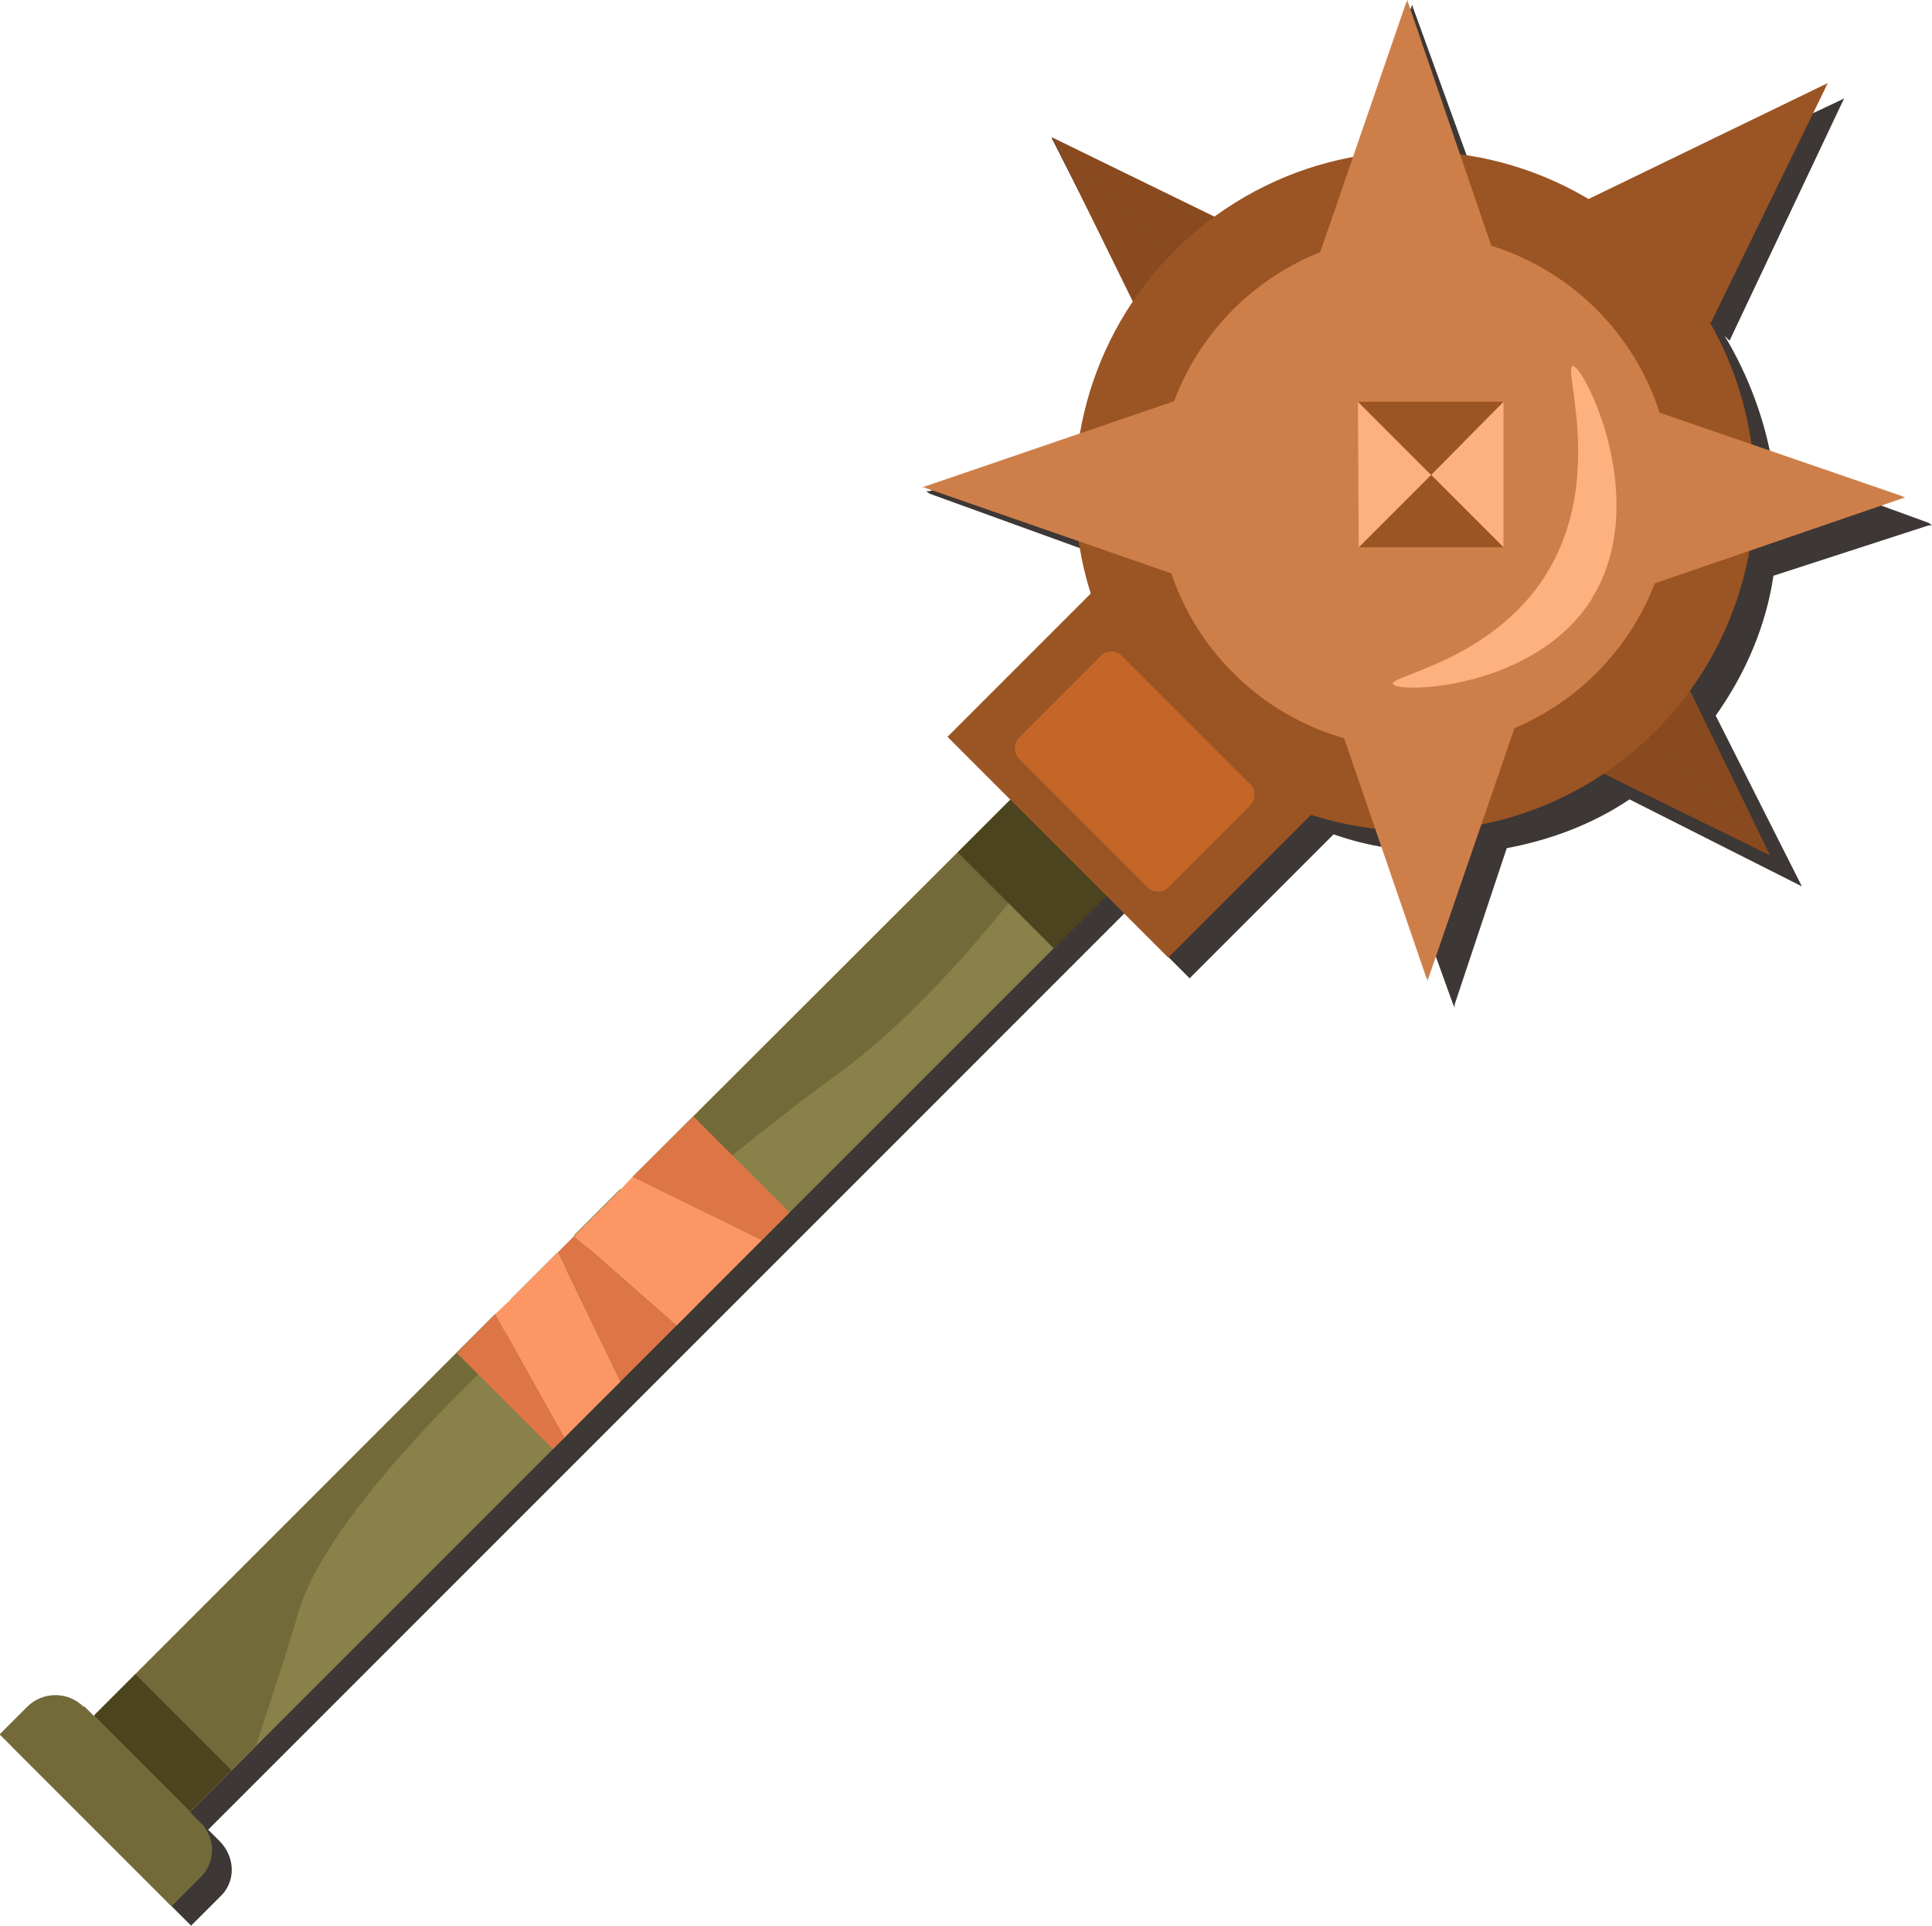 <?xml version="1.0" encoding="UTF-8"?>
<svg id="_Шар_2" data-name="Шар 2" xmlns="http://www.w3.org/2000/svg" viewBox="0 0 23.76 23.68">
  <g id="Streitkolben">
    <g>
      <g>
        <polygon points="17.38 .1 17.37 .06 17.35 .1 17.37 .1 17.38 .1" fill="#3d3735"/>
        <path d="M18.53,10.43c.53-.1,1.05-.29,1.51-.6l2.12,1.07-1.54-1.54s0,0,0,0l1.54,1.54-1.06-2.1c.37-.52,.62-1.11,.71-1.72l1.91-.62h.04s-.04-.03-.04-.03l-1.92-.7c-.09-.55-.29-1.1-.59-1.6l.06,.06,1.39-2.94,.02-.04-.04,.02-2.95,1.39c-.5-.31-1.05-.5-1.61-.59l-.7-1.93h-.03s-.63,1.92-.63,1.92c-.61,.1-1.19,.35-1.71,.72l-2.08-1.05,1.52,1.52s0,0,0,0l-1.52-1.52,1.06,2.09c-.33,.5-.53,1.05-.62,1.63l-1.94,.63h-.04s.04,.03,.04,.03l1.96,.71c.04,.22,.1,.43,.17,.64l-1.77,1.77,.8,.8-.65,.65-3.26,3.26-.74,.74-.15,.15-.57,.57-.2,.2-.58,.58-.18,.18-.48,.48-3.95,3.95-.51,.51h0s-.14-.13-.14-.13c-.19-.19-.5-.2-.69-.01l-.35,.35,2.21,2.21,.37-.37c.18-.18,.17-.47-.01-.66l-.15-.15h0s.51-.51,.51-.51l.32-.32,3.63-3.63,.14-.14,.57-.57,.12-.12,.69-.69,.22-.22,.82-.82,.34-.34,3.26-3.26,.65-.65,.8,.8,1.77-1.77c.26,.09,.51,.15,.78,.18l.69,1.91,.02,.04v-.04s.64-1.92,.64-1.92Z" fill="#3d3735"/>
      </g>
      <g>
        <polygon points="8.32 16.3 7.63 16.99 7.06 15.81 6.86 15.4 7.06 15.2 7.41 15.5 8.32 16.3" fill="#dd7547"/>
        <polygon points="6.29 16.52 6.94 17.68 2.19 22.43 1.01 21.25 6.09 16.16 6.29 16.52" fill="#898149"/>
        <polygon points="7.63 16.99 7.51 17.11 6.57 16.26 6.28 15.98 6.86 15.4 7.06 15.81 7.63 16.99" fill="#898149"/>
        <polygon points="8.55 16.07 8.32 16.3 7.41 15.5 7.06 15.2 7.63 14.63 7.91 15.08 8.55 16.07" fill="#898149"/>
        <polygon points="13.96 10.66 9.37 15.25 8.33 14.74 7.78 14.47 12.78 9.48 13.96 10.66" fill="#898149"/>
        <path d="M8.33,14.74l-.55-.26,4.99-4.99,.46,.46c-.23,.34-.52,.74-.83,1.16-.6,.74-1.32,1.53-2.1,2.1-.38,.27-.82,.62-1.31,1.01-.21,.17-.45,.35-.66,.54Z" fill="#726a39"/>
        <path d="M7.41,15.5l-.35-.31,.57-.57,.28,.45c-.16,.14-.34,.27-.51,.43Z" fill="#726a39"/>
        <path d="M6.57,16.26l-.3-.27,.58-.58,.2,.41c-.16,.14-.34,.3-.49,.45Z" fill="#726a39"/>
        <path d="M3.16,21.45l-.82,.82-1.18-1.18,4.93-4.93,.19,.36c-.14,.12-.27,.25-.41,.39-1.09,1.07-1.96,2.13-2.2,2.91-.13,.46-.32,1.03-.52,1.64Z" fill="#726a39"/>
        <path d="M.4,21.55H2.43c.26,0,.47,.21,.47,.47v.51H-.09v-.48c0-.27,.22-.49,.49-.49Z" transform="translate(15.99 5.46) rotate(45)" fill="#726a39"/>
        <rect x="1.64" y="20.6" width=".72" height="1.67" transform="translate(-14.57 7.69) rotate(-45)" fill="#4c441e"/>
        <rect x="12.16" y="9.73" width="1.41" height="1.67" transform="translate(-3.7 12.2) rotate(-45)" fill="#4c441e"/>
        <g>
          <polygon points="19.57 8.32 21.77 10.52 20.33 7.56 19.57 8.32" fill="#894a1f"/>
          <polygon points="21.77 10.52 19.57 8.32 18.82 9.07 21.77 10.52" fill="#894a1f"/>
        </g>
        <g>
          <polygon points="15.14 3.89 12.94 1.69 14.39 4.64 15.14 3.89" fill="#894a1f"/>
          <polygon points="12.94 1.69 15.14 3.89 15.89 3.13 12.94 1.69" fill="#894a1f"/>
        </g>
        <circle cx="17.4" cy="6.04" r="4.18" fill="#9b5424"/>
        <circle cx="17.4" cy="6.04" r="3.16" fill="#ce7f49"/>
        <rect x="12.03" y="8.16" width="3.84" height="2.65" transform="translate(10.79 -7.09) rotate(45)" fill="#9b5424"/>
        <rect x="12.66" y="8.59" width="2.6" height="1.79" rx=".18" ry=".18" transform="translate(10.79 -7.09) rotate(45)" fill="#c46627"/>
        <g>
          <polygon points="22.48 1.02 22.45 1.05 22.44 1.04 22.48 1.02" fill="#9b5424"/>
          <polygon points="21.04 3.97 20.29 3.21 20.28 3.22 19.51 2.46 22.44 1.04 22.46 1.06 21.04 3.97" fill="#9b5424"/>
          <polygon points="22.46 1.06 22.45 1.05 22.48 1.02 22.46 1.06" fill="#9b5424"/>
        </g>
        <g>
          <polygon points="17.31 0 17.31 .04 17.29 .04 17.31 0" fill="#ce7f49"/>
          <polygon points="18.37 3.11 17.31 3.11 17.31 3.12 16.23 3.12 17.29 .04 17.32 .04 18.37 3.11" fill="#ce7f49"/>
          <polygon points="17.32 .04 17.31 .04 17.31 0 17.32 .04" fill="#ce7f49"/>
        </g>
        <g>
          <polygon points="11.34 5.99 11.38 5.99 11.38 6 11.34 5.99" fill="#ce7f49"/>
          <polygon points="14.45 4.93 14.45 5.99 14.46 5.99 14.46 7.07 11.38 6 11.38 5.98 14.45 4.93" fill="#ce7f49"/>
          <polygon points="11.38 5.98 11.38 5.99 11.34 5.99 11.38 5.98" fill="#ce7f49"/>
        </g>
        <g>
          <polygon points="23.43 6.12 23.39 6.12 23.39 6.1 23.43 6.12" fill="#ce7f49"/>
          <polygon points="20.33 7.18 20.33 6.12 20.31 6.12 20.31 5.04 23.39 6.1 23.39 6.13 20.33 7.18" fill="#ce7f49"/>
          <polygon points="23.39 6.13 23.39 6.12 23.43 6.12 23.39 6.13" fill="#ce7f49"/>
        </g>
        <g>
          <polygon points="17.56 12.06 17.56 12.02 17.57 12.02 17.56 12.06" fill="#ce7f49"/>
          <polygon points="16.49 8.96 17.56 8.96 17.56 8.94 18.63 8.94 17.57 12.02 17.54 12.02 16.49 8.96" fill="#ce7f49"/>
          <polygon points="17.54 12.02 17.56 12.02 17.56 12.06 17.54 12.02" fill="#ce7f49"/>
        </g>
        <polygon points="18.49 6.73 17.6 5.84 18.49 4.94 18.49 6.73" fill="#fcb17e"/>
        <polygon points="18.49 6.73 16.71 6.73 17.6 5.84 18.49 6.73" fill="#9b5424"/>
        <polygon points="17.6 5.84 16.71 6.73 16.7 4.94 17.6 5.84" fill="#fcb17e"/>
        <polygon points="18.49 4.94 17.6 5.84 16.7 4.94 18.49 4.94" fill="#9b5424"/>
        <path d="M19.57,7.37c.76-1.21-.1-2.89-.23-2.87-.12,.02,.4,1.41-.33,2.57-.66,1.05-1.92,1.24-1.88,1.34,.04,.12,1.74,.08,2.45-1.05Z" fill="#fcb17e"/>
        <polygon points="9.71 14.91 9.37 15.25 8.33 14.74 7.78 14.47 8.53 13.73 9.71 14.91" fill="#dd7547"/>
        <g>
          <polygon points="8.33 14.74 7.78 14.47 7.63 14.63 7.06 15.2 7.41 15.5 8.32 16.3 8.55 16.07 9.37 15.25 8.33 14.74" fill="#fc9765"/>
          <polygon points="6.86 15.4 6.28 15.98 6.09 16.16 6.29 16.52 6.94 17.68 7.51 17.11 7.63 16.99 7.06 15.81 6.86 15.4" fill="#fc9765"/>
        </g>
        <polygon points="6.94 17.68 6.8 17.82 5.62 16.64 6.09 16.16 6.29 16.52 6.94 17.68" fill="#dd7547"/>
      </g>
    </g>
  </g>
</svg>